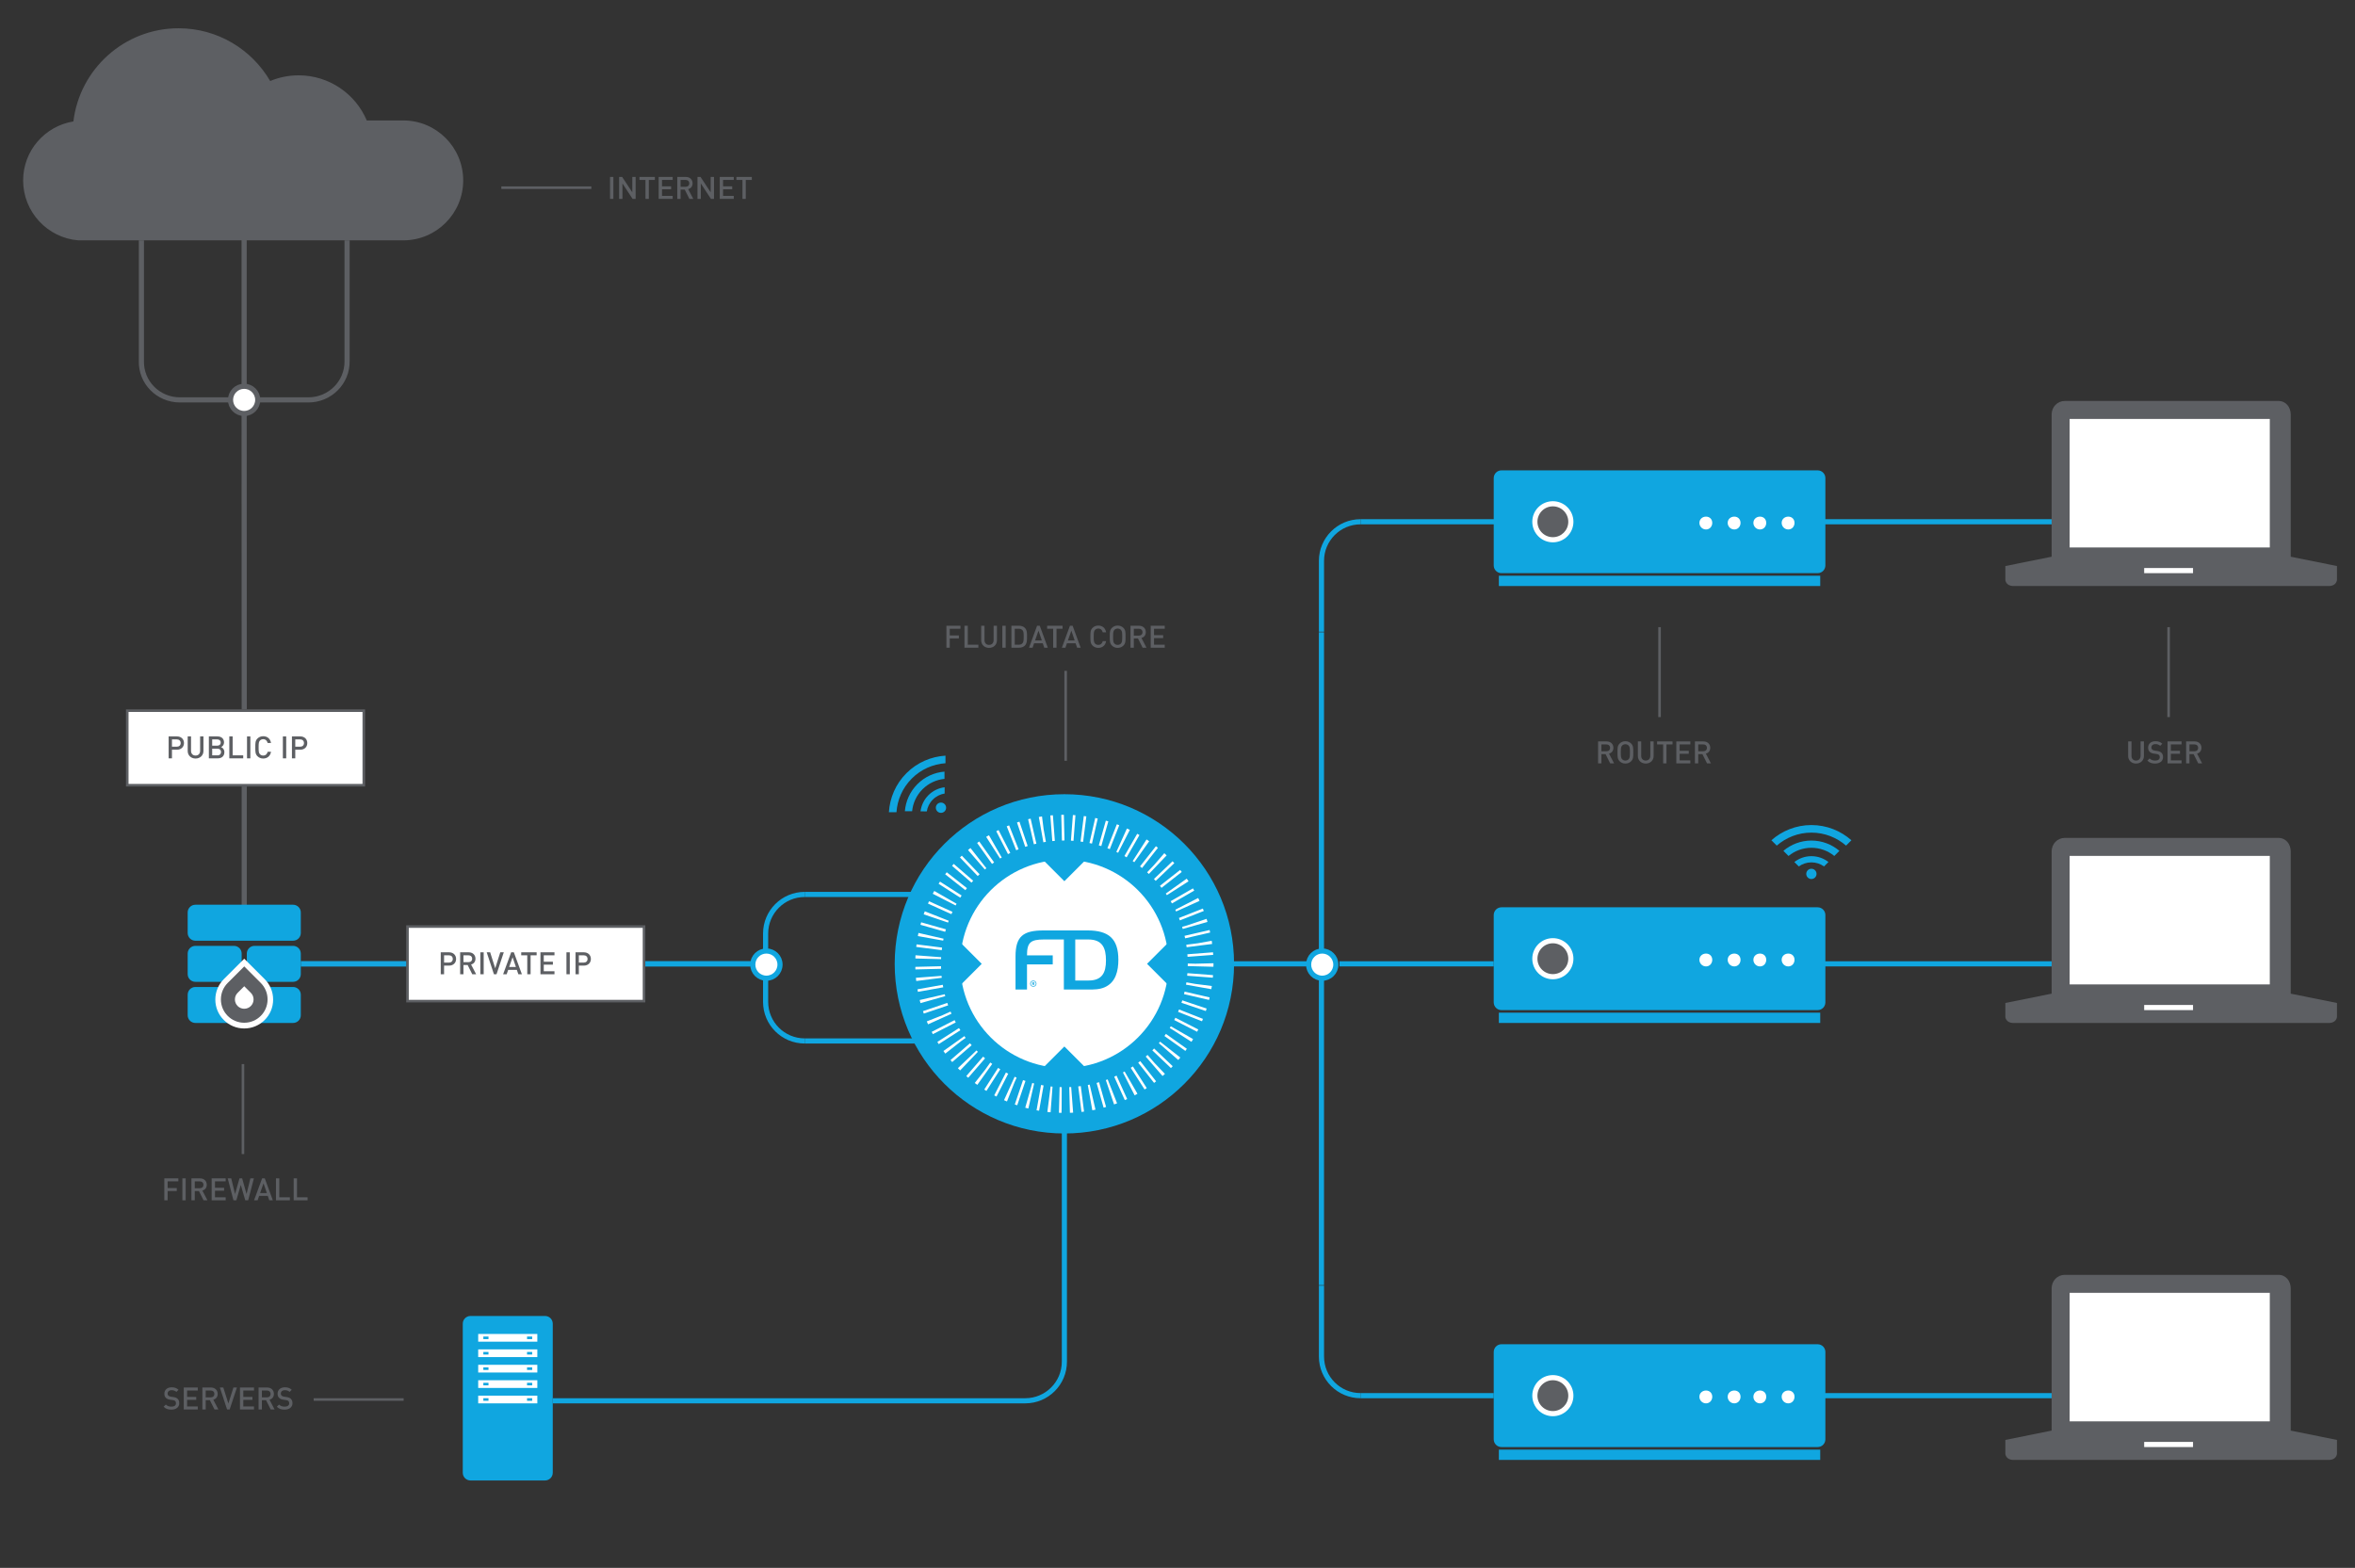 <?xml version="1.0" encoding="utf-8"?>
<!-- Generator: Adobe Illustrator 15.0.0, SVG Export Plug-In . SVG Version: 6.00 Build 0)  -->
<!DOCTYPE svg PUBLIC "-//W3C//DTD SVG 1.1//EN" "http://www.w3.org/Graphics/SVG/1.1/DTD/svg11.dtd">
<svg version="1.1" id="Layer_1" xmlns="http://www.w3.org/2000/svg" xmlns:xlink="http://www.w3.org/1999/xlink" x="0px" y="0px"
	 width="916px" height="610px" viewBox="0 0 916 610" enable-background="new 0 0 916 610" xml:space="preserve">
<rect x="0" y="0" width="916" height="610" fill="#333333" stroke="none"/>
<path fill="#5D5F63" d="M156.841,46.863H142.66c-4.38-10.319-14.604-17.554-26.529-17.554c-3.9,0-7.634,0.793-11.038,2.209
	C97.931,19.255,84.68,11,69.461,11c-21.075,0-38.447,15.837-40.913,36.24C17.459,49.065,9,58.597,9,70.207
	c0,12.226,9.475,22.347,21.478,23.307l0,0h126.363c12.89,0,23.325-10.434,23.325-23.307
	C180.166,57.301,169.73,46.863,156.841,46.863"/>
<g>
	<g enable-background="new    ">
		<path fill="#5D5F63" d="M237.281,77.376v-8.539h1.295v8.539H237.281z"/>
		<path fill="#5D5F63" d="M246.05,77.376l-3.946-6.009v6.009h-1.295v-8.539h1.188l3.946,5.996v-5.996h1.295v8.539H246.05z"/>
		<path fill="#5D5F63" d="M252.364,70v7.376h-1.295V70h-2.351v-1.163h5.997V70H252.364z"/>
		<path fill="#5D5F63" d="M256.193,77.376v-8.539h5.457V70h-4.162v2.495h3.55v1.151h-3.55v2.566h4.162v1.163H256.193z"/>
		<path fill="#5D5F63" d="M268.142,77.376l-1.799-3.598h-1.619v3.598h-1.295v-8.539h3.311c1.619,0,2.65,1.043,2.65,2.494
			c0,1.224-0.744,2.003-1.703,2.267l1.967,3.778H268.142z M266.643,70h-1.919v2.675h1.919c0.864,0,1.451-0.492,1.451-1.331
			C268.094,70.504,267.507,70,266.643,70z"/>
		<path fill="#5D5F63" d="M276.53,77.376l-3.946-6.009v6.009h-1.295v-8.539h1.188l3.946,5.996v-5.996h1.295v8.539H276.53z"/>
		<path fill="#5D5F63" d="M279.953,77.376v-8.539h5.457V70h-4.162v2.495h3.55v1.151h-3.55v2.566h4.162v1.163H279.953z"/>
		<path fill="#5D5F63" d="M290.079,70v7.376h-1.295V70h-2.351v-1.163h5.997V70H290.079z"/>
	</g>
</g>
<rect x="195" y="72.514" fill="#5D5F63" width="35" height="1"/>
<g>
	<g enable-background="new    ">
		<path fill="#5D5F63" d="M369.411,244.624v2.603h3.55v1.163h-3.55V252h-1.295v-8.539h5.457v1.163H369.411z"/>
		<path fill="#5D5F63" d="M375.135,252v-8.539h1.295v7.376h4.114V252H375.135z"/>
		<path fill="#5D5F63" d="M384.698,252.072c-1.739,0-3.059-1.188-3.059-2.951v-5.66h1.295v5.601c0,1.14,0.695,1.847,1.763,1.847
			c1.067,0,1.775-0.707,1.775-1.847v-5.601h1.295v5.66C387.768,250.885,386.437,252.072,384.698,252.072z"/>
		<path fill="#5D5F63" d="M389.871,252v-8.539h1.295V252H389.871z"/>
		<path fill="#5D5F63" d="M398.604,251.196c-0.54,0.54-1.319,0.804-2.207,0.804h-2.999v-8.539h2.999
			c0.888,0,1.667,0.264,2.207,0.804c0.924,0.923,0.864,2.171,0.864,3.405C399.468,248.905,399.528,250.273,398.604,251.196z
			 M397.717,245.2c-0.36-0.396-0.84-0.576-1.451-0.576h-1.571v6.213h1.571c0.611,0,1.091-0.181,1.451-0.576
			c0.444-0.491,0.456-1.415,0.456-2.591C398.172,246.495,398.161,245.691,397.717,245.2z"/>
		<path fill="#5D5F63" d="M406.176,252l-0.587-1.715h-3.37L401.63,252h-1.379l3.13-8.539h1.043l3.13,8.539H406.176z
			 M403.933,245.392l-1.331,3.79h2.626L403.933,245.392z"/>
		<path fill="#5D5F63" d="M410.94,244.624V252h-1.295v-7.376h-2.351v-1.163h5.997v1.163H410.94z"/>
		<path fill="#5D5F63" d="M418.954,252l-0.587-1.715h-3.37L414.409,252h-1.379l3.13-8.539h1.043l3.13,8.539H418.954z
			 M416.711,245.392l-1.331,3.79h2.626L416.711,245.392z"/>
		<path fill="#5D5F63" d="M427.188,252.072c-0.888,0-1.655-0.324-2.243-0.912c-0.839-0.839-0.827-1.787-0.827-3.43
			c0-1.644-0.012-2.591,0.827-3.431c0.588-0.587,1.355-0.911,2.243-0.911c1.571,0,2.746,0.924,3.046,2.627h-1.319
			c-0.204-0.864-0.78-1.464-1.727-1.464c-0.504,0-0.959,0.192-1.259,0.516c-0.42,0.456-0.516,0.948-0.516,2.663
			s0.096,2.207,0.516,2.662c0.3,0.324,0.755,0.516,1.259,0.516c0.947,0,1.535-0.6,1.739-1.463h1.308
			C429.946,251.148,428.734,252.072,427.188,252.072z"/>
		<path fill="#5D5F63" d="M436.978,251.16c-0.587,0.588-1.343,0.912-2.254,0.912c-0.912,0-1.655-0.324-2.243-0.912
			c-0.839-0.839-0.827-1.787-0.827-3.43c0-1.644-0.012-2.591,0.827-3.431c0.588-0.587,1.332-0.911,2.243-0.911
			c0.911,0,1.667,0.324,2.254,0.911c0.84,0.84,0.816,1.787,0.816,3.431C437.794,249.373,437.818,250.321,436.978,251.16z
			 M435.995,245.08c-0.3-0.324-0.768-0.528-1.271-0.528c-0.504,0-0.972,0.204-1.271,0.528c-0.42,0.455-0.504,0.936-0.504,2.65
			s0.084,2.194,0.504,2.65c0.3,0.324,0.768,0.527,1.271,0.527c0.503,0,0.971-0.203,1.271-0.527c0.42-0.456,0.504-0.936,0.504-2.65
			S436.415,245.535,435.995,245.08z"/>
		<path fill="#5D5F63" d="M444.43,252l-1.799-3.598h-1.619V252h-1.295v-8.539h3.311c1.619,0,2.65,1.043,2.65,2.494
			c0,1.224-0.744,2.003-1.703,2.267l1.967,3.778H444.43z M442.931,244.624h-1.919v2.675h1.919c0.864,0,1.451-0.492,1.451-1.331
			C444.382,245.128,443.795,244.624,442.931,244.624z"/>
		<path fill="#5D5F63" d="M447.577,252v-8.539h5.457v1.163h-4.162v2.495h3.55v1.151h-3.55v2.566h4.162V252H447.577z"/>
	</g>
</g>
<rect x="414" y="261" fill="#5D5F63" width="1" height="35"/>
<path fill="none" stroke="#5D5F63" stroke-width="2" stroke-miterlimit="10" d="M55,93.514v46.862
	c-0.252,8.399,6.559,15.208,14.957,15.208h25"/>
<line fill="none" stroke="#5D5F63" stroke-width="2" stroke-miterlimit="10" x1="95" y1="306" x2="95" y2="354"/>
<path fill="none" stroke="#5D5F63" stroke-width="2" stroke-miterlimit="10" d="M135,93.514v46.862
	c0.166,8.399-6.646,15.208-15.043,15.208h-25"/>
<line fill="none" stroke="#5D5F63" stroke-width="2" stroke-miterlimit="10" x1="94.957" y1="151.514" x2="94.957" y2="92.514"/>
<line fill="none" stroke="#5D5F63" stroke-width="2" stroke-miterlimit="10" x1="95" y1="276" x2="94.957" y2="161.514"/>
<circle fill="#FFFFFF" stroke="#5D5F63" stroke-width="2" stroke-miterlimit="10" cx="94.957" cy="155.584" r="5.294"/>
<rect x="158" y="360" fill="#5D5F63" width="93" height="30"/>
<rect x="159" y="361" fill="#FFFFFF" width="91" height="28"/>
<g>
	<g>
		<g>
			<g enable-background="new    ">
				<path fill="#5D5F63" d="M174.668,375.69h-1.943v3.358h-1.295v-8.539h3.238c1.667,0,2.734,1.104,2.734,2.59
					C177.402,374.587,176.335,375.69,174.668,375.69z M174.596,371.673h-1.871v2.843h1.871c0.899,0,1.511-0.516,1.511-1.416
					C176.107,372.2,175.496,371.673,174.596,371.673z"/>
				<path fill="#5D5F63" d="M183.691,379.049l-1.799-3.598h-1.619v3.598h-1.295v-8.539h3.311c1.619,0,2.65,1.043,2.65,2.494
					c0,1.224-0.744,2.003-1.703,2.267l1.967,3.778H183.691z M182.192,371.673h-1.919v2.675h1.919c0.864,0,1.451-0.492,1.451-1.331
					C183.643,372.177,183.056,371.673,182.192,371.673z"/>
				<path fill="#5D5F63" d="M186.838,379.049v-8.539h1.295v8.539H186.838z"/>
				<path fill="#5D5F63" d="M193.125,379.049h-1.008l-2.806-8.539h1.343l1.967,6.212l1.967-6.212h1.367L193.125,379.049z"/>
				<path fill="#5D5F63" d="M201.617,379.049l-0.587-1.715h-3.37l-0.588,1.715h-1.379l3.13-8.539h1.043l3.13,8.539H201.617z
					 M199.374,372.44l-1.331,3.79h2.626L199.374,372.44z"/>
				<path fill="#5D5F63" d="M206.381,371.673v7.376h-1.295v-7.376h-2.351v-1.163h5.997v1.163H206.381z"/>
				<path fill="#5D5F63" d="M210.211,379.049v-8.539h5.457v1.163h-4.162v2.495h3.55v1.151h-3.55v2.566h4.162v1.163H210.211z"/>
				<path fill="#5D5F63" d="M220.327,379.049v-8.539h1.295v8.539H220.327z"/>
				<path fill="#5D5F63" d="M227.093,375.69h-1.943v3.358h-1.295v-8.539h3.238c1.667,0,2.734,1.104,2.734,2.59
					C229.827,374.587,228.76,375.69,227.093,375.69z M227.021,371.673h-1.871v2.843h1.871c0.899,0,1.511-0.516,1.511-1.416
					C228.532,372.2,227.92,371.673,227.021,371.673z"/>
			</g>
		</g>
	</g>
</g>
<rect x="49" y="276" fill="#5D5F63" width="93" height="30"/>
<rect x="50" y="277" fill="#FFFFFF" width="91" height="28"/>
<g>
	<g>
		<g>
			<g enable-background="new    ">
				<path fill="#5D5F63" d="M68.83,291.69h-1.943v3.358h-1.295v-8.539h3.238c1.667,0,2.734,1.104,2.734,2.59
					C71.564,290.587,70.497,291.69,68.83,291.69z M68.758,287.673h-1.871v2.843h1.871c0.899,0,1.511-0.516,1.511-1.416
					C70.27,288.2,69.658,287.673,68.758,287.673z"/>
				<path fill="#5D5F63" d="M76.066,295.121c-1.739,0-3.059-1.188-3.059-2.951v-5.66h1.295v5.601c0,1.14,0.696,1.847,1.763,1.847
					s1.775-0.707,1.775-1.847v-5.601h1.295v5.66C79.137,293.934,77.805,295.121,76.066,295.121z"/>
				<path fill="#5D5F63" d="M84.694,295.049H81.24v-8.539h3.322c1.583,0,2.579,0.899,2.579,2.339c0,0.923-0.576,1.583-1.151,1.811
					c0.66,0.264,1.283,0.899,1.283,1.979C87.272,294.209,86.205,295.049,84.694,295.049z M84.454,287.673h-1.919v2.446h1.919
					c0.828,0,1.391-0.432,1.391-1.223C85.845,288.104,85.282,287.673,84.454,287.673z M84.574,291.283h-2.039v2.603h2.039
					c0.899,0,1.403-0.552,1.403-1.308S85.474,291.283,84.574,291.283z"/>
				<path fill="#5D5F63" d="M89.195,295.049v-8.539h1.295v7.376h4.114v1.163H89.195z"/>
				<path fill="#5D5F63" d="M96.083,295.049v-8.539h1.295v8.539H96.083z"/>
				<path fill="#5D5F63" d="M102.37,295.121c-0.888,0-1.655-0.324-2.243-0.912c-0.839-0.839-0.827-1.787-0.827-3.43
					c0-1.644-0.012-2.591,0.827-3.431c0.588-0.587,1.355-0.911,2.243-0.911c1.571,0,2.746,0.924,3.046,2.627h-1.319
					c-0.204-0.864-0.78-1.464-1.727-1.464c-0.504,0-0.959,0.192-1.259,0.516c-0.42,0.456-0.516,0.948-0.516,2.663
					s0.096,2.207,0.516,2.662c0.3,0.324,0.755,0.516,1.259,0.516c0.947,0,1.535-0.6,1.739-1.463h1.308
					C105.128,294.197,103.917,295.121,102.37,295.121z"/>
				<path fill="#5D5F63" d="M110.027,295.049v-8.539h1.295v8.539H110.027z"/>
				<path fill="#5D5F63" d="M116.793,291.69h-1.943v3.358h-1.295v-8.539h3.238c1.667,0,2.734,1.104,2.734,2.59
					C119.528,290.587,118.46,291.69,116.793,291.69z M116.722,287.673h-1.871v2.843h1.871c0.899,0,1.511-0.516,1.511-1.416
					C118.233,288.2,117.621,287.673,116.722,287.673z"/>
			</g>
		</g>
	</g>
</g>
<g>
	<path fill="#10A6E0" d="M709.998,560c0,1.65-1.35,3-3,3H584c-1.65,0-3-1.35-3-3v-34c0-1.65,1.35-3,3-3h122.998c1.65,0,3,1.35,3,3
		V560z"/>
</g>
<rect x="583" y="564" fill="#10A6E0" width="124.998" height="4"/>
<circle fill="#FFFFFF" cx="604" cy="543" r="8"/>
<circle fill="#5D5F63" cx="604" cy="543" r="6"/>
<path fill="#FFFFFF" d="M666,543.429c0,1.42-1.01,2.571-2.429,2.571c-1.42,0-2.571-1.151-2.571-2.571s1.151-2.429,2.571-2.429
	C664.99,541,666,542.009,666,543.429z"/>
<path fill="#FFFFFF" d="M676.998,543.429c0,1.42-1.008,2.571-2.428,2.571s-2.571-1.151-2.571-2.571S673.15,541,674.57,541
	S676.998,542.009,676.998,543.429z"/>
<path fill="#FFFFFF" d="M687,543.429c0,1.42-1.01,2.571-2.43,2.571s-2.57-1.151-2.57-2.571s1.15-2.429,2.57-2.429
	S687,542.009,687,543.429z"/>
<path fill="#FFFFFF" d="M697.998,543.429c0,1.42-1.01,2.571-2.43,2.571s-2.57-1.151-2.57-2.571s1.15-2.429,2.57-2.429
	S697.998,542.009,697.998,543.429z"/>
<g>
	<path fill="#10A6E0" d="M709.998,390c0,1.65-1.35,3-3,3H584c-1.65,0-3-1.35-3-3v-34c0-1.65,1.35-3,3-3h122.998c1.65,0,3,1.35,3,3
		V390z"/>
</g>
<rect x="583" y="394" fill="#10A6E0" width="124.998" height="4"/>
<circle fill="#FFFFFF" cx="604" cy="373" r="8"/>
<circle fill="#5D5F63" cx="604" cy="373" r="6"/>
<path fill="#FFFFFF" d="M666,373.429c0,1.42-1.01,2.571-2.429,2.571c-1.42,0-2.571-1.151-2.571-2.571s1.151-2.429,2.571-2.429
	C664.99,371,666,372.009,666,373.429z"/>
<path fill="#FFFFFF" d="M676.998,373.429c0,1.42-1.008,2.571-2.428,2.571s-2.571-1.151-2.571-2.571S673.15,371,674.57,371
	S676.998,372.009,676.998,373.429z"/>
<path fill="#FFFFFF" d="M687,373.429c0,1.42-1.01,2.571-2.43,2.571s-2.57-1.151-2.57-2.571s1.15-2.429,2.57-2.429
	S687,372.009,687,373.429z"/>
<path fill="#FFFFFF" d="M697.998,373.429c0,1.42-1.01,2.571-2.43,2.571s-2.57-1.151-2.57-2.571s1.15-2.429,2.57-2.429
	S697.998,372.009,697.998,373.429z"/>
<g>
	<g enable-background="new    ">
		<path fill="#5D5F63" d="M626.301,297l-1.799-3.598h-1.619V297h-1.295v-8.539h3.311c1.619,0,2.65,1.043,2.65,2.494
			c0,1.224-0.744,2.003-1.703,2.267l1.967,3.778H626.301z M624.803,289.624h-1.92v2.675h1.92c0.863,0,1.451-0.492,1.451-1.331
			C626.254,290.128,625.666,289.624,624.803,289.624z"/>
		<path fill="#5D5F63" d="M634.461,296.16c-0.588,0.588-1.344,0.912-2.254,0.912c-0.912,0-1.656-0.324-2.243-0.912
			c-0.84-0.839-0.827-1.787-0.827-3.43c0-1.644-0.013-2.591,0.827-3.431c0.587-0.587,1.331-0.911,2.243-0.911
			c0.91,0,1.666,0.324,2.254,0.911c0.84,0.84,0.816,1.787,0.816,3.431C635.277,294.373,635.301,295.321,634.461,296.16z
			 M633.478,290.08c-0.3-0.324-0.768-0.528-1.271-0.528c-0.504,0-0.973,0.204-1.271,0.528c-0.42,0.455-0.504,0.936-0.504,2.65
			s0.084,2.194,0.504,2.65c0.299,0.324,0.768,0.527,1.271,0.527c0.503,0,0.971-0.203,1.271-0.527c0.42-0.456,0.504-0.936,0.504-2.65
			S633.897,290.535,633.478,290.08z"/>
		<path fill="#5D5F63" d="M640.127,297.072c-1.74,0-3.059-1.188-3.059-2.951v-5.66h1.295v5.601c0,1.14,0.695,1.847,1.764,1.847
			c1.066,0,1.774-0.707,1.774-1.847v-5.601h1.296v5.66C643.197,295.885,641.865,297.072,640.127,297.072z"/>
		<path fill="#5D5F63" d="M648.19,289.624V297h-1.296v-7.376h-2.35v-1.163h5.996v1.163H648.19z"/>
		<path fill="#5D5F63" d="M652.02,297v-8.539h5.457v1.163h-4.162v2.495h3.551v1.151h-3.551v2.566h4.162V297H652.02z"/>
		<path fill="#5D5F63" d="M663.969,297l-1.799-3.598h-1.619V297h-1.295v-8.539h3.311c1.619,0,2.65,1.043,2.65,2.494
			c0,1.224-0.744,2.003-1.703,2.267L665.48,297H663.969z M662.471,289.624h-1.92v2.675h1.92c0.863,0,1.451-0.492,1.451-1.331
			C663.922,290.128,663.334,289.624,662.471,289.624z"/>
	</g>
</g>
<rect x="645" y="244" fill="#5D5F63" width="1" height="35"/>
<g>
	<path fill="#10A6E0" d="M709.998,220c0,1.65-1.35,3-3,3H584c-1.65,0-3-1.35-3-3v-34c0-1.65,1.35-3,3-3h122.998c1.65,0,3,1.35,3,3
		V220z"/>
</g>
<rect x="583" y="224" fill="#10A6E0" width="124.998" height="4"/>
<circle fill="#FFFFFF" cx="604" cy="203" r="8"/>
<circle fill="#5D5F63" cx="604" cy="203" r="6"/>
<path fill="#FFFFFF" d="M666,203.429c0,1.42-1.01,2.571-2.429,2.571c-1.42,0-2.571-1.151-2.571-2.571
	c0-1.42,1.151-2.429,2.571-2.429C664.99,201,666,202.009,666,203.429z"/>
<path fill="#FFFFFF" d="M676.998,203.429c0,1.42-1.008,2.571-2.428,2.571s-2.571-1.151-2.571-2.571c0-1.42,1.151-2.429,2.571-2.429
	S676.998,202.009,676.998,203.429z"/>
<path fill="#FFFFFF" d="M687,203.429c0,1.42-1.01,2.571-2.43,2.571s-2.57-1.151-2.57-2.571c0-1.42,1.15-2.429,2.57-2.429
	S687,202.009,687,203.429z"/>
<path fill="#FFFFFF" d="M697.998,203.429c0,1.42-1.01,2.571-2.43,2.571s-2.57-1.151-2.57-2.571c0-1.42,1.15-2.429,2.57-2.429
	S697.998,202.009,697.998,203.429z"/>
<g>
	<path fill="#10A6E0" d="M117,395c0,1.65-1.35,3-3,3H76c-1.65,0-3-1.35-3-3v-8c0-1.65,1.35-3,3-3h38c1.65,0,3,1.35,3,3V395z"/>
</g>
<g>
	<path fill="#10A6E0" d="M117,363c0,1.65-1.35,3-3,3H76c-1.65,0-3-1.35-3-3v-8c0-1.65,1.35-3,3-3h38c1.65,0,3,1.35,3,3V363z"/>
</g>
<g>
	<path fill="#10A6E0" d="M94,379c0,1.65-1.35,3-3,3H76c-1.65,0-3-1.35-3-3v-8c0-1.65,1.35-3,3-3h15c1.65,0,3,1.35,3,3V379z"/>
</g>
<g>
	<path fill="#10A6E0" d="M117,379c0,1.65-1.35,3-3,3H99c-1.65,0-3-1.35-3-3v-8c0-1.65,1.35-3,3-3h15c1.65,0,3,1.35,3,3V379z"/>
</g>
<g>
	<path fill="#FFFFFF" d="M94.997,400.14c-3.006,0-5.828-1.169-7.95-3.293c-2.122-2.123-3.291-4.945-3.29-7.949
		c0-3.003,1.17-5.824,3.292-7.946l7.949-7.95l7.951,7.949c2.123,2.124,3.291,4.948,3.29,7.95c0.001,3.001-1.168,5.824-3.29,7.947
		c-2.122,2.123-4.944,3.292-7.947,3.292H94.997L94.997,400.14z"/>
</g>
<path fill="#5D5F63" d="M101.419,382.419L101.419,382.419L94.998,376l-6.419,6.419v0.001c-1.642,1.643-2.658,3.912-2.658,6.418
	c-0.002,5.016,4.062,9.079,9.077,9.077c5.015,0.002,9.079-4.062,9.077-9.077C104.077,386.332,103.061,384.062,101.419,382.419z"/>
<path fill="#FFFFFF" d="M95,392.471c-0.974,0-1.885-0.377-2.569-1.062c-0.685-0.686-1.062-1.596-1.062-2.566
	c0-0.973,0.378-1.882,1.062-2.565l2.569-2.57l2.567,2.567c0.684,0.684,1.061,1.595,1.061,2.563c0,0.975-0.377,1.885-1.061,2.569
	c-0.685,0.687-1.596,1.062-2.565,1.062H95V392.471z"/>
<g>
	<g enable-background="new    ">
		<path fill="#5D5F63" d="M65.208,459.624v2.603h3.55v1.163h-3.55V467h-1.295v-8.539h5.457v1.163H65.208z"/>
		<path fill="#5D5F63" d="M70.933,467v-8.539h1.295V467H70.933z"/>
		<path fill="#5D5F63" d="M79.174,467l-1.799-3.598h-1.619V467h-1.295v-8.539h3.311c1.619,0,2.65,1.043,2.65,2.494
			c0,1.224-0.744,2.003-1.703,2.267L80.686,467H79.174z M77.675,459.624h-1.919v2.675h1.919c0.864,0,1.451-0.492,1.451-1.331
			C79.126,460.128,78.539,459.624,77.675,459.624z"/>
		<path fill="#5D5F63" d="M82.321,467v-8.539h5.457v1.163h-4.162v2.495h3.55v1.151h-3.55v2.566h4.162V467H82.321z"/>
		<path fill="#5D5F63" d="M96.525,467h-1.127l-1.739-5.984L91.932,467h-1.127l-2.231-8.539h1.367l1.487,6.104l1.715-6.104h1.043
			l1.715,6.104l1.487-6.104h1.367L96.525,467z"/>
		<path fill="#5D5F63" d="M104.744,467l-0.587-1.715h-3.37L100.199,467h-1.379l3.13-8.539h1.043l3.13,8.539H104.744z
			 M102.501,460.392l-1.331,3.79h2.626L102.501,460.392z"/>
		<path fill="#5D5F63" d="M107.339,467v-8.539h1.295v7.376h4.114V467H107.339z"/>
		<path fill="#5D5F63" d="M114.227,467v-8.539h1.295v7.376h4.114V467H114.227z"/>
	</g>
</g>
<g>
	<g enable-background="new    ">
		<path fill="#5D5F63" d="M66.663,548.441c-1.284,0-2.207-0.3-3.022-1.128l0.863-0.852c0.624,0.624,1.308,0.815,2.183,0.815
			c1.115,0,1.763-0.479,1.763-1.307c0-0.372-0.108-0.684-0.335-0.888c-0.216-0.204-0.432-0.288-0.936-0.36l-1.007-0.144
			c-0.696-0.096-1.248-0.336-1.619-0.684c-0.42-0.396-0.624-0.936-0.624-1.631c0-1.487,1.08-2.507,2.854-2.507
			c1.127,0,1.919,0.288,2.651,0.972l-0.828,0.815c-0.528-0.504-1.14-0.66-1.859-0.66c-1.008,0-1.56,0.576-1.56,1.332
			c0,0.312,0.096,0.588,0.324,0.791c0.216,0.192,0.563,0.336,0.959,0.396l0.971,0.144c0.792,0.12,1.235,0.312,1.595,0.636
			c0.468,0.407,0.696,1.02,0.696,1.751C69.733,547.506,68.449,548.441,66.663,548.441z"/>
		<path fill="#5D5F63" d="M71.476,548.369v-8.539h5.457v1.163h-4.162v2.495h3.55v1.151h-3.55v2.566h4.162v1.163H71.476z"/>
		<path fill="#5D5F63" d="M83.425,548.369l-1.799-3.598h-1.619v3.598h-1.295v-8.539h3.311c1.619,0,2.65,1.043,2.65,2.494
			c0,1.224-0.744,2.003-1.703,2.267l1.967,3.778H83.425z M81.926,540.993h-1.919v2.675h1.919c0.864,0,1.451-0.492,1.451-1.331
			C83.377,541.497,82.79,540.993,81.926,540.993z"/>
		<path fill="#5D5F63" d="M89.33,548.369h-1.008l-2.806-8.539h1.343l1.967,6.212l1.967-6.212h1.367L89.33,548.369z"/>
		<path fill="#5D5F63" d="M93.339,548.369v-8.539h5.457v1.163h-4.162v2.495h3.55v1.151h-3.55v2.566h4.162v1.163H93.339z"/>
		<path fill="#5D5F63" d="M105.289,548.369l-1.799-3.598h-1.619v3.598h-1.295v-8.539h3.311c1.619,0,2.65,1.043,2.65,2.494
			c0,1.224-0.744,2.003-1.703,2.267l1.967,3.778H105.289z M103.79,540.993h-1.919v2.675h1.919c0.864,0,1.451-0.492,1.451-1.331
			C105.241,541.497,104.653,540.993,103.79,540.993z"/>
		<path fill="#5D5F63" d="M110.703,548.441c-1.284,0-2.207-0.3-3.022-1.128l0.863-0.852c0.624,0.624,1.308,0.815,2.183,0.815
			c1.115,0,1.763-0.479,1.763-1.307c0-0.372-0.108-0.684-0.335-0.888c-0.216-0.204-0.432-0.288-0.936-0.36l-1.007-0.144
			c-0.696-0.096-1.248-0.336-1.619-0.684c-0.42-0.396-0.624-0.936-0.624-1.631c0-1.487,1.08-2.507,2.854-2.507
			c1.127,0,1.919,0.288,2.651,0.972l-0.828,0.815c-0.528-0.504-1.14-0.66-1.859-0.66c-1.008,0-1.56,0.576-1.56,1.332
			c0,0.312,0.096,0.588,0.324,0.791c0.216,0.192,0.563,0.336,0.959,0.396l0.971,0.144c0.792,0.12,1.235,0.312,1.595,0.636
			c0.468,0.407,0.696,1.02,0.696,1.751C113.773,547.506,112.489,548.441,110.703,548.441z"/>
	</g>
</g>
<rect x="94" y="414" fill="#5D5F63" width="1" height="35"/>
<line fill="none" stroke="#10A6E0" stroke-width="2" stroke-miterlimit="10" x1="357" y1="347.998" x2="313" y2="347.998"/>
<line fill="none" stroke="#10A6E0" stroke-width="2" stroke-miterlimit="10" x1="357" y1="405" x2="313" y2="405"/>
<line fill="none" stroke="#10A6E0" stroke-width="2.111" stroke-miterlimit="10" x1="292" y1="374.998" x2="251" y2="374.998"/>
<line fill="none" stroke="#15A5DF" stroke-width="2.111" stroke-miterlimit="10" x1="158" y1="374.998" x2="117" y2="374.998"/>
<path fill="none" stroke="#10A6E0" stroke-width="2" stroke-miterlimit="10" d="M313,347.998c-8.399,0-15.208,6.811-15.208,15.209
	v26.584c0,8.398,6.809,15.209,15.208,15.209"/>
<circle fill="#FFFFFF" stroke="#10A6E0" stroke-width="2" stroke-miterlimit="10" cx="298.099" cy="375.293" r="5.294"/>
<line fill="none" stroke="#10A6E0" stroke-width="2" stroke-miterlimit="10" x1="512.805" y1="375" x2="479" y2="375"/>
<line fill="none" stroke="#10A6E0" stroke-width="2" stroke-miterlimit="10" x1="513.987" y1="246" x2="513.987" y2="500"/>
<line fill="none" stroke="#10A6E0" stroke-width="2" stroke-miterlimit="10" x1="529.208" y1="543" x2="581" y2="542.998"/>
<line fill="none" stroke="#10A6E0" stroke-width="2" stroke-miterlimit="10" x1="521" y1="375.002" x2="581" y2="375"/>
<path fill="none" stroke="#10A6E0" stroke-width="2" stroke-miterlimit="10" d="M514,500.207v27.584
	c0,8.398,6.809,15.209,15.208,15.209"/>
<line fill="none" stroke="#10A6E0" stroke-width="2" stroke-miterlimit="10" x1="529.208" y1="203" x2="582" y2="203"/>
<line fill="none" stroke="#10A6E0" stroke-width="2" stroke-miterlimit="10" x1="709.208" y1="543" x2="799" y2="542.998"/>
<line fill="none" stroke="#10A6E0" stroke-width="2" stroke-miterlimit="10" x1="707" y1="375.002" x2="799" y2="375"/>
<line fill="none" stroke="#10A6E0" stroke-width="2" stroke-miterlimit="10" x1="709.208" y1="203" x2="800" y2="203"/>
<path fill="none" stroke="#10A6E0" stroke-width="2" stroke-miterlimit="10" d="M529.208,203c-8.399,0-15.208,6.811-15.208,15.209
	v27.584"/>
<circle fill="#FFFFFF" stroke="#10A6E0" stroke-width="2" stroke-miterlimit="10" cx="514.294" cy="375.295" r="5.294"/>
<circle fill="#10A6E0" cx="414" cy="375" r="66"/>
<g>
	<circle fill="#FFFFFF" cx="414" cy="375" r="40.5"/>
	<g>
		
			<circle fill="none" stroke="#FFFFFF" stroke-width="10" stroke-miterlimit="10" stroke-dasharray="1.003,3.008" cx="414" cy="375" r="53"/>
	</g>
	<g>
		<g>
			<g>
				<g>
					<path fill="#10A6E0" d="M423.034,362h-17.139c-7.933,0-10.896,2.307-10.896,10.072V385h4.463v-9.789h10.012v-3.52h-10.012
						c0-5.036,1.394-6.173,6.608-6.173h7.728V385h9.454c2.14,0,4.427,0,6.429-0.894c4.355-1.898,5.318-6.481,5.318-10.688
						C435,365.277,431.286,362,423.034,362z M423.427,381.484h-5.197V365.52h5.094c5.462,0,6.854,3.31,6.854,8.135
						C430.178,378.348,428.748,381.484,423.427,381.484z M402.383,382.474c0-0.198-0.166-0.365-0.398-0.365h-0.465v1.197h0.228
						v-0.473h0.159l0.254,0.473h0.255l-0.274-0.505C402.275,382.753,402.383,382.643,402.383,382.474z M401.955,382.654h-0.208
						v-0.357h0.208c0.124,0,0.205,0.08,0.205,0.177C402.16,382.576,402.079,382.654,401.955,382.654z M401.914,381.517
						c-0.68,0-1.235,0.531-1.235,1.192c0,0.656,0.556,1.191,1.235,1.191c0.683,0,1.233-0.535,1.233-1.191
						C403.147,382.048,402.597,381.517,401.914,381.517z M401.914,383.683c-0.556,0-0.99-0.431-0.99-0.974
						c0-0.544,0.435-0.973,0.99-0.973c0.553,0,0.986,0.429,0.986,0.973C402.9,383.252,402.467,383.683,401.914,383.683z"/>
				</g>
			</g>
		</g>
	</g>
</g>
<polygon fill="#10A6E0" points="403.817,332.666 424.183,332.666 414,342.849 "/>
<polygon fill="#10A6E0" points="403.817,417.334 424.183,417.334 414,407.151 "/>
<polygon fill="#10A6E0" points="371.667,385.181 371.667,364.815 381.85,374.998 "/>
<polygon fill="#10A6E0" points="456.335,385.181 456.335,364.815 446.152,374.998 "/>
<path fill="none" stroke="#10A6E0" stroke-width="2" stroke-miterlimit="10" d="M414,419.135v110.657
	c0,8.399-6.811,15.208-15.209,15.208H215"/>
<g>
	<path fill="#5D5F63" d="M891,556.598c0,0,0-8.394,0-11.598v-43.715c0-2.907-1.898-5.285-4.807-5.285h-83.078
		c-2.909,0-5.115,2.378-5.115,5.285V545c0,3.204,0,11.598,0,11.598l-18,3.631v5.47c0,0,0.209,2.303,3.119,2.303h122.744
		c2.909,0,3.12-2.303,3.12-2.303v-5.47L891,556.598z"/>
	<g>
		<rect x="805" y="503" fill="#FFFFFF" width="77.863" height="50"/>
	</g>
</g>
<g>
	<path fill="#5D5F63" d="M891,386.598c0,0,0-8.394,0-11.598v-43.715c0-2.907-1.898-5.285-4.807-5.285h-83.078
		c-2.909,0-5.115,2.378-5.115,5.285V375c0,3.204,0,11.598,0,11.598l-18,3.63v5.471c0,0,0.209,2.303,3.119,2.303h122.744
		c2.909,0,3.12-2.303,3.12-2.303v-5.471L891,386.598z"/>
	<g>
		<rect x="805" y="333" fill="#FFFFFF" width="77.863" height="50"/>
	</g>
</g>
<g>
	<g enable-background="new    ">
		<path fill="#5D5F63" d="M830.827,297.072c-1.739,0-3.059-1.188-3.059-2.951v-5.66h1.296v5.601c0,1.14,0.695,1.847,1.763,1.847
			s1.774-0.707,1.774-1.847v-5.601h1.296v5.66C833.897,295.885,832.566,297.072,830.827,297.072z"/>
		<path fill="#5D5F63" d="M838.268,297.072c-1.284,0-2.207-0.3-3.023-1.128l0.863-0.852c0.625,0.624,1.309,0.815,2.184,0.815
			c1.115,0,1.763-0.479,1.763-1.307c0-0.372-0.108-0.684-0.335-0.888c-0.217-0.204-0.433-0.288-0.936-0.36l-1.008-0.144
			c-0.695-0.096-1.248-0.336-1.619-0.684c-0.42-0.396-0.624-0.936-0.624-1.631c0-1.487,1.079-2.507,2.854-2.507
			c1.127,0,1.919,0.288,2.65,0.972l-0.827,0.815c-0.528-0.504-1.14-0.66-1.858-0.66c-1.008,0-1.561,0.576-1.561,1.332
			c0,0.312,0.097,0.588,0.324,0.791c0.217,0.192,0.564,0.336,0.96,0.396l0.972,0.144c0.791,0.12,1.234,0.312,1.595,0.636
			c0.468,0.407,0.696,1.02,0.696,1.751C841.338,296.137,840.054,297.072,838.268,297.072z"/>
		<path fill="#5D5F63" d="M843.08,297v-8.539h5.457v1.163h-4.162v2.495h3.551v1.151h-3.551v2.566h4.162V297H843.08z"/>
		<path fill="#5D5F63" d="M855.029,297l-1.799-3.598h-1.619V297h-1.295v-8.539h3.311c1.619,0,2.65,1.043,2.65,2.494
			c0,1.224-0.744,2.003-1.703,2.267l1.967,3.778H855.029z M853.531,289.624h-1.92v2.675h1.92c0.863,0,1.451-0.492,1.451-1.331
			C854.982,290.128,854.395,289.624,853.531,289.624z"/>
	</g>
</g>
<rect x="843" y="244" fill="#5D5F63" width="1" height="35"/>
<g>
	<path fill="#5D5F63" d="M891,216.598c0,0,0-8.394,0-11.598v-43.715c0-2.907-1.898-5.285-4.807-5.285h-83.078
		c-2.909,0-5.115,2.378-5.115,5.285V205c0,3.204,0,11.598,0,11.598l-18,3.63v5.47c0,0,0.209,2.303,3.119,2.303h122.744
		c2.909,0,3.12-2.303,3.12-2.303v-5.47L891,216.598z"/>
	<g>
		<rect x="805" y="163" fill="#FFFFFF" width="77.863" height="50"/>
	</g>
</g>
<g>
	<g>
		<path fill="#10A6E0" d="M215,573c0,1.65-1.35,3-3,3h-29c-1.65,0-3-1.35-3-3v-58c0-1.65,1.35-3,3-3h29c1.65,0,3,1.35,3,3V573z"/>
	</g>
	<rect x="186" y="525" fill="#FFFFFF" width="23" height="3"/>
	<rect x="186" y="531" fill="#FFFFFF" width="23" height="3"/>
	<rect x="186" y="537" fill="#FFFFFF" width="23" height="3"/>
	<g>
		<rect x="186" y="519" fill="#FFFFFF" width="23" height="3"/>
		<rect x="188" y="520" fill="#10A6E0" width="2" height="1"/>
		<rect x="205" y="520" fill="#10A6E0" width="2" height="1"/>
		<rect x="188" y="526" fill="#10A6E0" width="2" height="1"/>
		<rect x="205" y="526" fill="#10A6E0" width="2" height="1"/>
		<rect x="188" y="532" fill="#10A6E0" width="2" height="1"/>
		<rect x="205" y="532" fill="#10A6E0" width="2" height="1"/>
		<rect x="188" y="538" fill="#10A6E0" width="2" height="1"/>
		<rect x="205" y="538" fill="#10A6E0" width="2" height="1"/>
		<rect x="186" y="543" fill="#FFFFFF" width="23" height="3"/>
		<rect x="188" y="544" fill="#10A6E0" width="2" height="1"/>
		<rect x="205" y="544" fill="#10A6E0" width="2" height="1"/>
	</g>
</g>
<rect x="122" y="544" fill="#5D5F63" width="35" height="1"/>
<circle fill="#10A6E0" cx="704.562" cy="339.999" r="2"/>
<g>
	<path fill="#10A6E0" d="M691.081,329c3.619-3.14,8.327-5.055,13.481-5.055c5.156,0,9.864,1.915,13.482,5.055l2.081-2.082
		c-4.156-3.67-9.596-5.918-15.563-5.918c-5.967,0-11.406,2.248-15.562,5.918L691.081,329z"/>
</g>
<g>
	<path fill="#10A6E0" d="M695.66,333.031c2.428-1.988,5.526-3.187,8.902-3.187c3.375,0,6.477,1.197,8.904,3.187l1.993-1.994
		c-2.943-2.494-6.745-4.006-10.897-4.006c-4.15,0-7.952,1.512-10.896,4.006L695.66,333.031z"/>
</g>
<g>
	<path fill="#10A6E0" d="M699.653,337.105c1.386-0.994,3.078-1.588,4.909-1.588c1.832,0,3.525,0.594,4.911,1.588l1.723-1.723
		c-1.837-1.422-4.134-2.277-6.634-2.277c-2.498,0-4.795,0.855-6.632,2.277L699.653,337.105z"/>
</g>
<circle fill="#10A6E0" cx="366" cy="314.255" r="2"/>
<g>
	<path fill="#10A6E0" d="M348.688,316.011c0.339-4.778,2.314-9.462,5.96-13.106c3.646-3.646,8.329-5.621,13.107-5.959V294
		c-5.535,0.344-10.971,2.601-15.19,6.82c-4.219,4.219-6.477,9.654-6.819,15.189L348.688,316.011L348.688,316.011z"/>
</g>
<g>
	<path fill="#10A6E0" d="M354.777,315.623c0.311-3.122,1.656-6.16,4.043-8.547c2.387-2.387,5.426-3.733,8.549-4.045v-2.819
		c-3.846,0.317-7.604,1.938-10.539,4.873c-2.936,2.935-4.555,6.692-4.873,10.538H354.777L354.777,315.623z"/>
</g>
<g>
	<path fill="#10A6E0" d="M360.481,315.68c0.277-1.682,1.055-3.298,2.351-4.594c1.295-1.295,2.912-2.073,4.594-2.351l0.001-2.436
		c-2.305,0.294-4.534,1.312-6.302,3.079c-1.768,1.768-2.784,3.996-3.078,6.301H360.481z"/>
</g>
<rect x="834" y="561" fill="#FFFFFF" width="19" height="2"/>
<rect x="834" y="391" fill="#FFFFFF" width="19" height="2"/>
<rect x="834" y="221" fill="#FFFFFF" width="19" height="2"/>
</svg>
